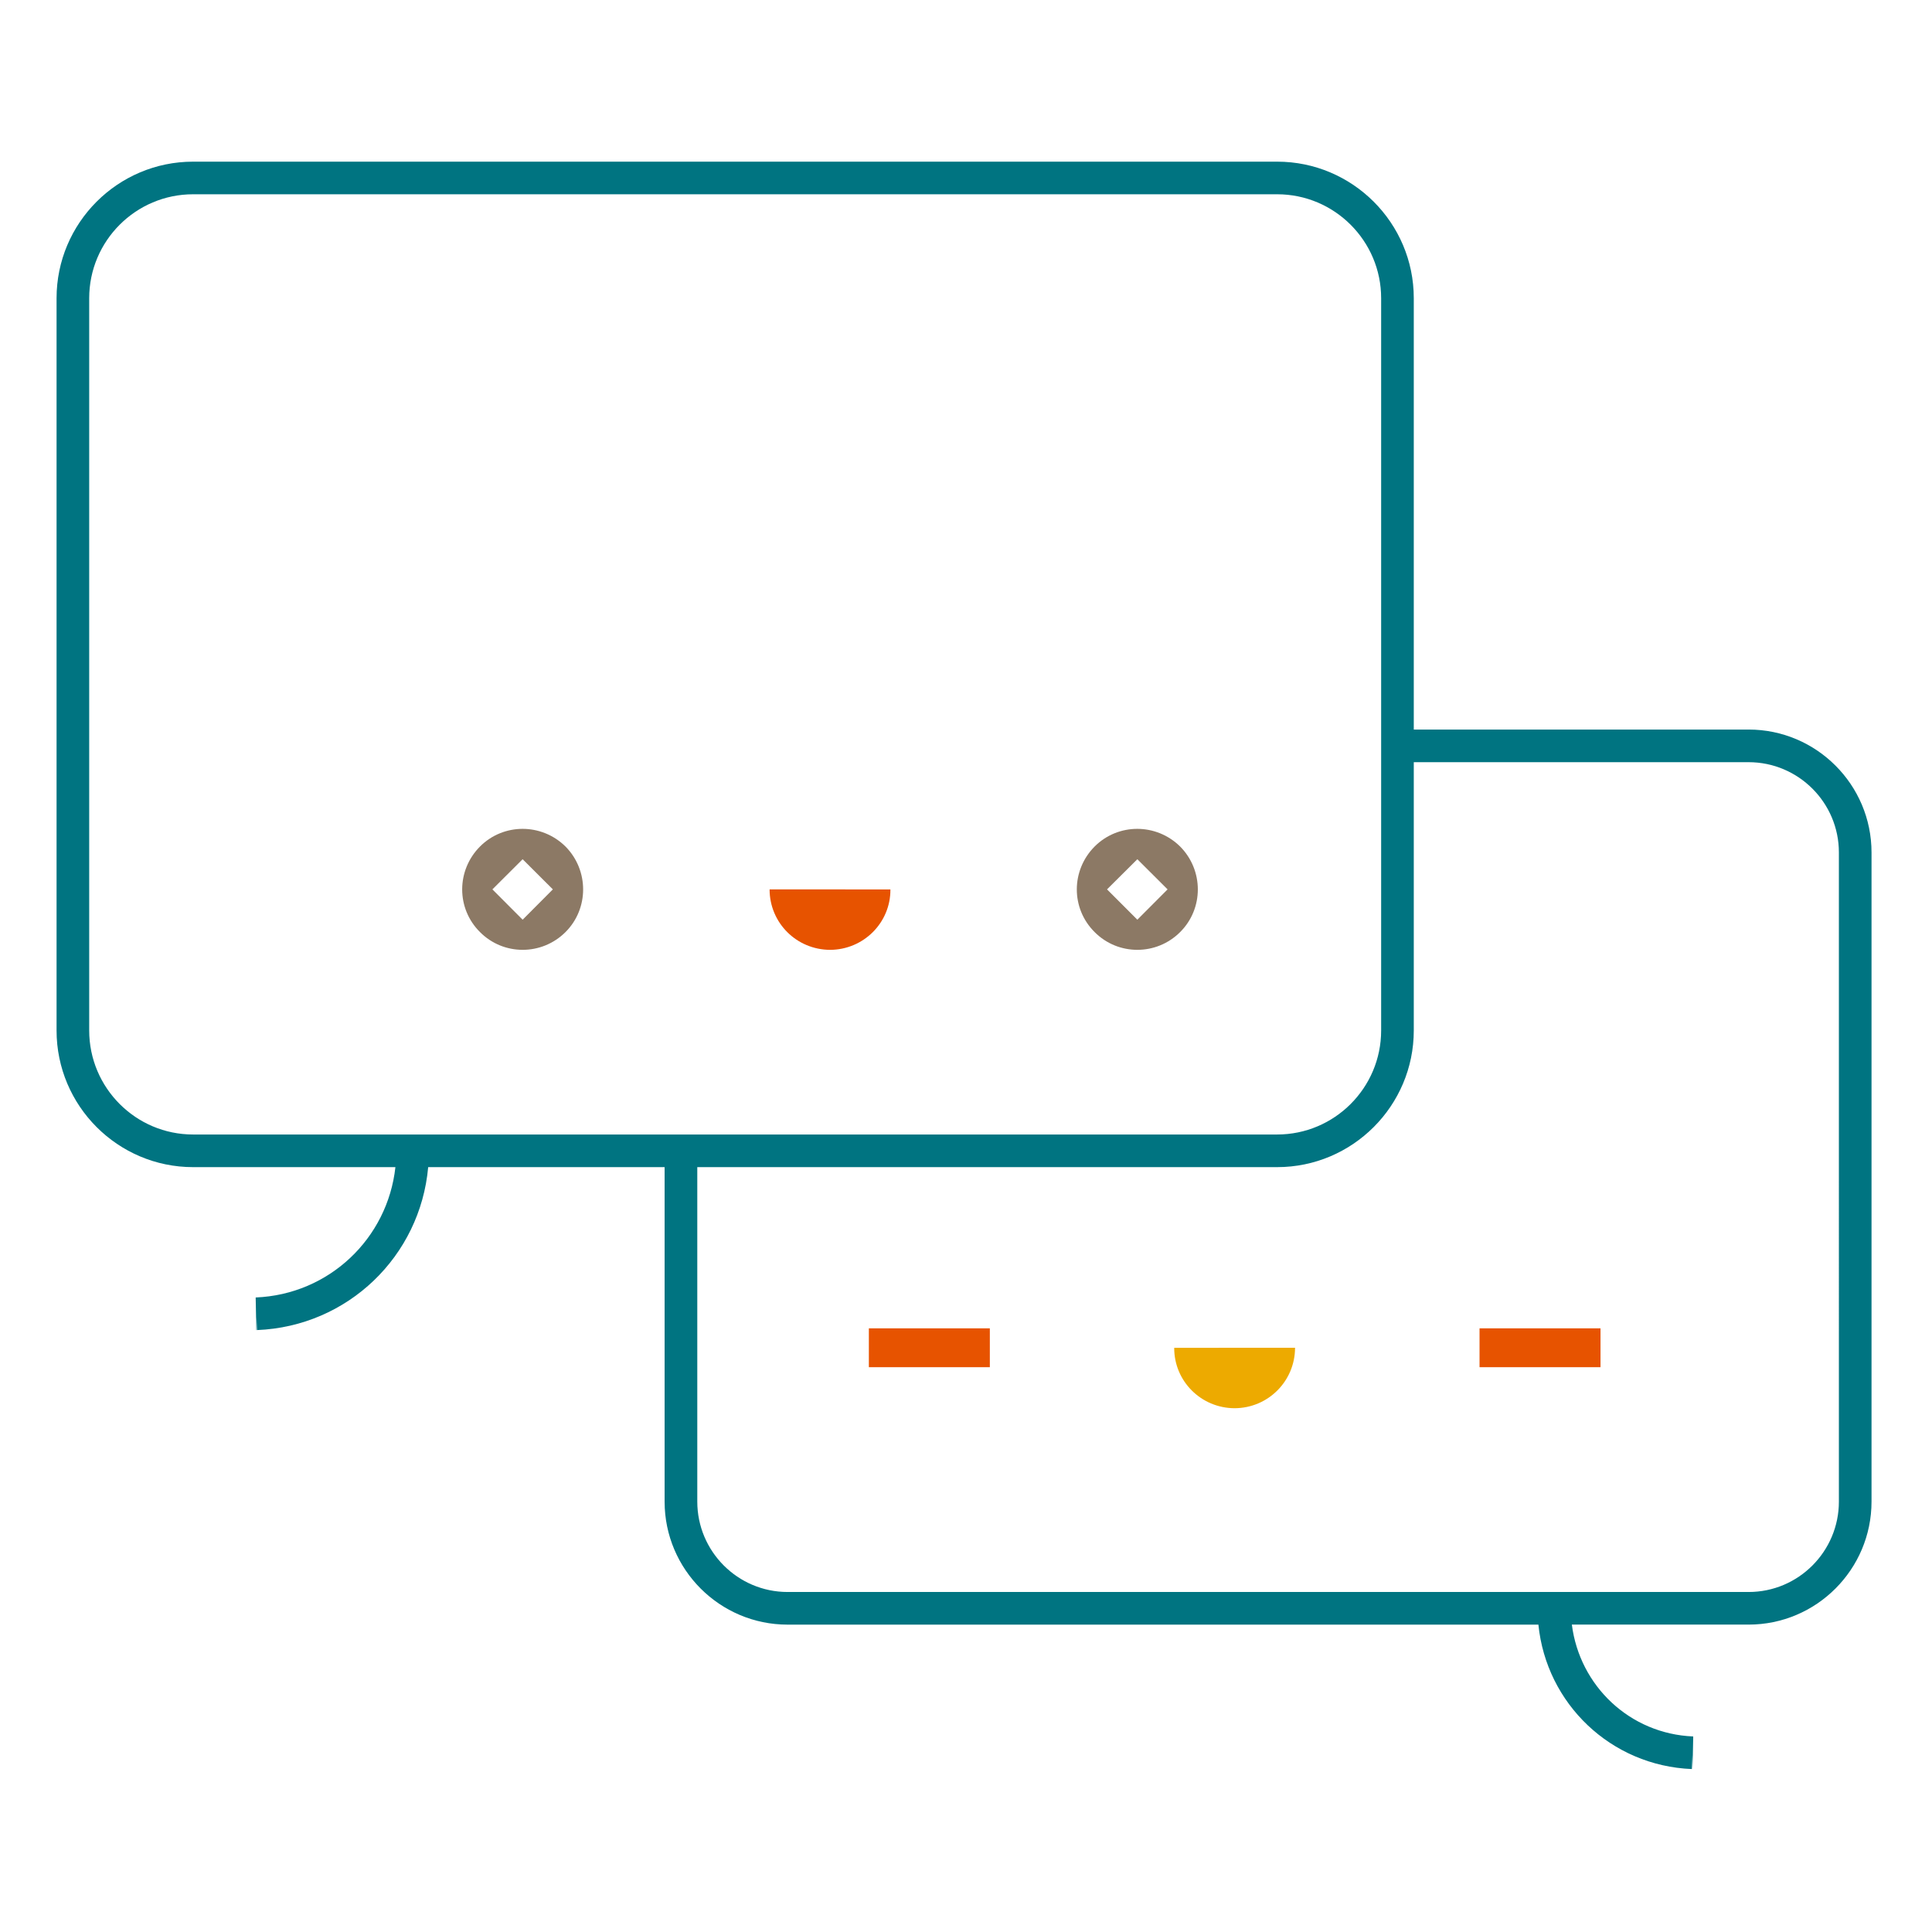 <?xml version="1.0" encoding="utf-8"?>
<!-- Generator: Adobe Illustrator 19.2.1, SVG Export Plug-In . SVG Version: 6.00 Build 0)  -->
<svg version="1.1" xmlns="http://www.w3.org/2000/svg" xmlns:xlink="http://www.w3.org/1999/xlink" x="0px" y="0px" width="83px"
	 height="83px" viewBox="0 0 83 83" enable-background="new 0 0 83 83" xml:space="preserve">
<g id="Livello_2">
</g>
<g id="Livello_1">
	<rect x="37.327" y="57.066" fill="#E75300" width="5.197" height="1.67"/>
	<rect x="63.562" y="57.066" fill="#E75300" width="5.197" height="1.67"/>
	<path fill="#EDAA00" d="M50.445,57.903c-0.007,1.432,1.155,2.59,2.592,2.595c1.441-0.003,2.599-1.166,2.599-2.598L50.445,57.903z"
		/>
	<path fill="#8C7965" d="M47.025,40.042c1.01,1.018,2.659,1.018,3.675,0c1.013-1.007,1.013-2.653,0-3.674
		c-1.024-1.013-2.665-1.013-3.675,0C46.01,37.389,46.002,39.026,47.025,40.042z M47.559,38.208l1.302-1.295l1.299,1.295
		l-1.299,1.303L47.559,38.208z"/>
	<path fill="#8C7965" d="M20.62,40.042c1.01,1.018,2.655,1.018,3.675,0c1.009-1.007,1.009-2.653,0-3.674
		c-1.025-1.013-2.665-1.013-3.675,0C19.605,37.389,19.597,39.026,20.62,40.042z M21.154,38.208l1.299-1.295l1.298,1.295
		l-1.298,1.303L21.154,38.208z"/>
	<path fill="#E75300" d="M38.253,38.211c0.008,1.434-1.159,2.59-2.592,2.595c-1.444-0.006-2.599-1.164-2.599-2.598L38.253,38.211z"
		/>
	<path fill="#007481" d="M75.122,31.342H60.737V12.811c0-3.235-2.634-5.866-5.87-5.866H8.296c-3.234,0-5.866,2.631-5.866,5.866
		v31.458c0,3.238,2.632,5.872,5.866,5.872h8.691c-0.336,3.068-2.85,5.472-6.003,5.599l0.028,1.401h0.01l-0.004-0.554l0.022,0.554
		c3.907-0.157,7.014-3.175,7.355-7h10.157V64.51c0,2.914,2.37,5.285,5.283,5.285h32.256c0.339,3.395,3.112,6.064,6.593,6.205
		l0.024-0.606L72.714,76l0.028-1.401c-2.722-0.11-4.879-2.169-5.214-4.805h7.594c2.911,0,5.28-2.371,5.28-5.285V36.622
		C80.402,33.711,78.033,31.342,75.122,31.342z M8.296,48.739c-2.462,0-4.464-2.005-4.464-4.47V12.811
		c0-2.462,2.002-4.465,4.464-4.465h46.571c2.464,0,4.468,2.003,4.468,4.465v31.458c0,2.465-2.004,4.47-4.468,4.47H8.296z M79,64.51
		c0,2.141-1.739,3.883-3.878,3.883H33.837c-2.14,0-3.881-1.742-3.881-3.883V50.141h24.911c3.236,0,5.87-2.634,5.87-5.872V32.744
		h14.385c2.139,0,3.878,1.74,3.878,3.878V64.51z"/>
</g>
</svg>
